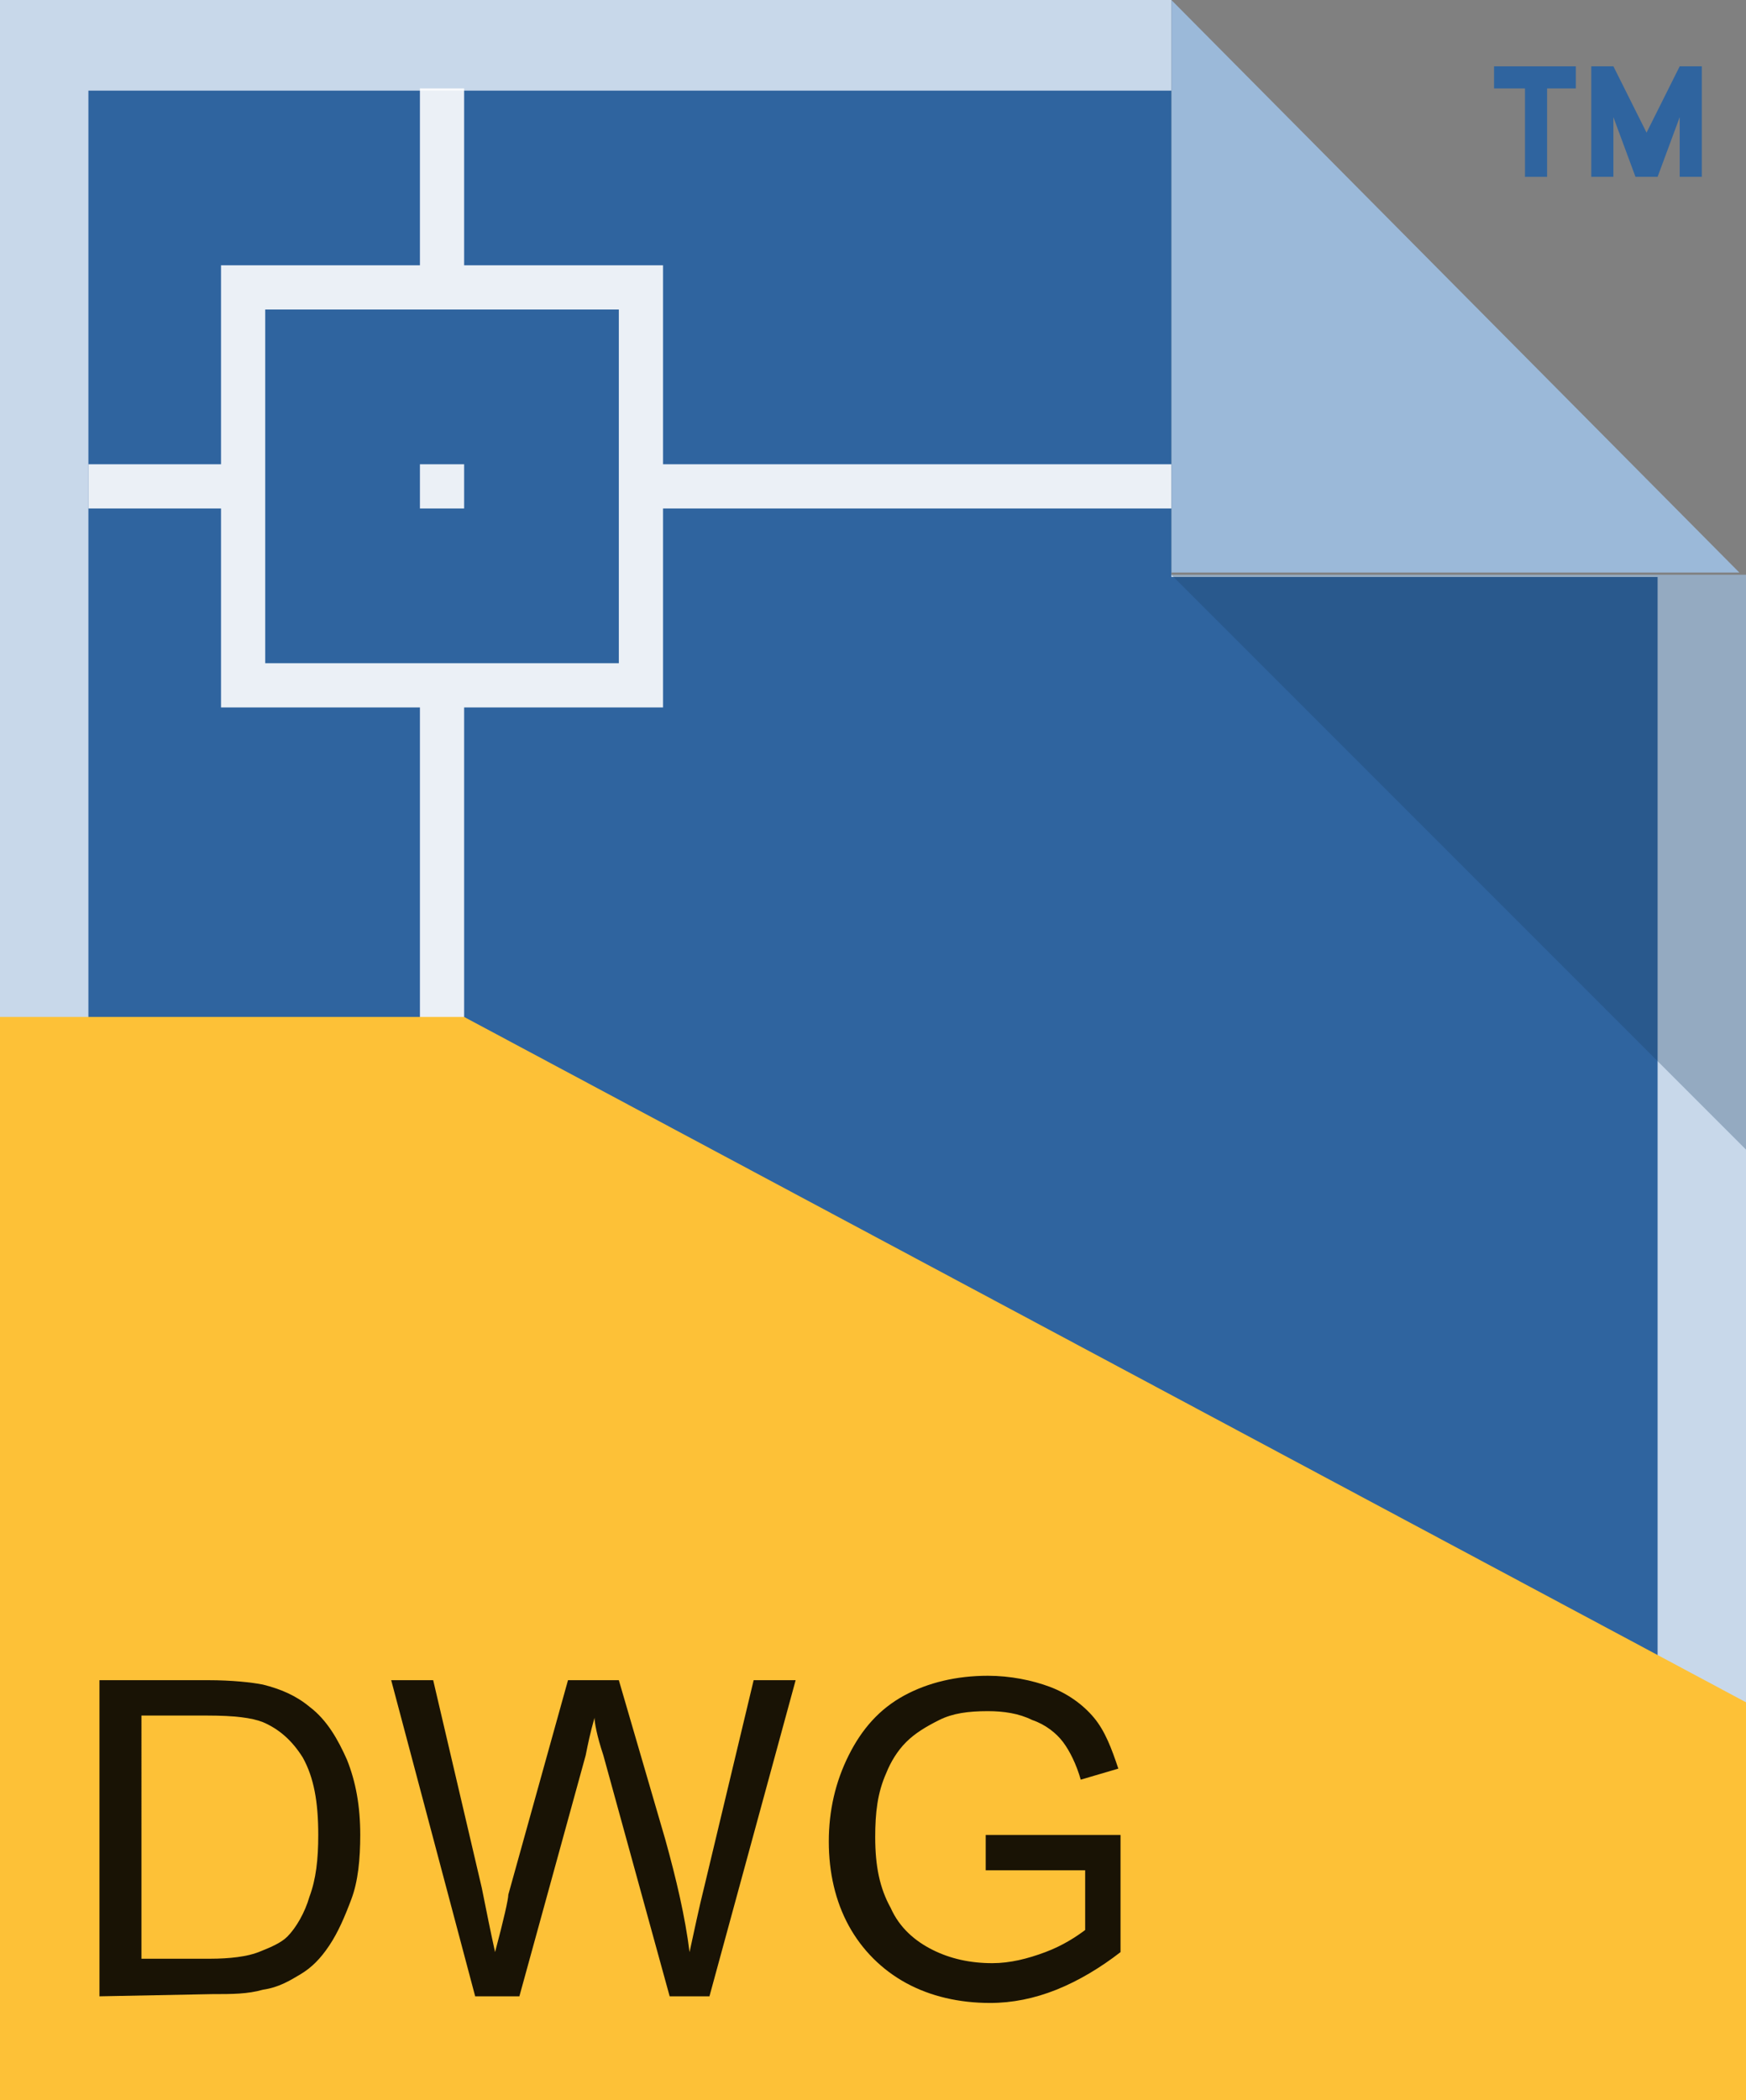<?xml version="1.0" encoding="utf-8"?>
<!-- Generator: Adobe Illustrator 18.1.1, SVG Export Plug-In . SVG Version: 6.00 Build 0)  -->
<!DOCTYPE svg PUBLIC "-//W3C//DTD SVG 1.1//EN" "http://www.w3.org/Graphics/SVG/1.1/DTD/svg11.dtd">
<svg version="1.1" id="Layer_1" xmlns="http://www.w3.org/2000/svg" xmlns:xlink="http://www.w3.org/1999/xlink" x="0px" y="0px"
	 width="79px" height="95px" viewBox="-578 354 79 95" enable-background="new -578 354 79 95" xml:space="preserve">
<rect x="-578" y="354" width="79" height="95" fill="#808080" stroke="none"/>
<g id="assets">
	<g>
		<g>
			<g>
				<path fill="#C8D8EA" d="M-578,354v95h79v-69h-26v-26H-578z"/>
				<path fill="#9BB9D9" d="M-525,354l25.7,25.9H-525V354z"/>
				<path fill="#2F649F" d="M-574,358.1v42h17l54,29v-49h-22v-22H-574z"/>
				<path opacity="0.302" fill="#1B3F63" enable-background="new    " d="M-525,380h26v26L-525,380z"/>
			</g>
			<path fill="#FFFFFF" fill-opacity="0.9" d="M-566,368h16v16h-16V368z M-568,366v9h-6v2h6v9h9v17h2v-17h9v-9h23v-2h-23v-9h-9v-8
				h-2v8H-568z M-559,375v2h2v-2H-559z"/>
			<path fill="#FDC137" d="M-578,400h21l58,31v18h-79V400z"/>
		</g>
		<g opacity="0.9">
			<g>
				<path d="M-573.5,444.3V430h4.9c1.1,0,2,0.1,2.5,0.2c0.8,0.2,1.5,0.5,2.1,1c0.8,0.6,1.3,1.5,1.7,2.4c0.4,1,0.6,2.1,0.6,3.4
					c0,1.1-0.1,2.1-0.4,2.9c-0.3,0.8-0.6,1.5-1,2.1c-0.4,0.6-0.8,1-1.3,1.3c-0.5,0.3-1,0.6-1.7,0.7c-0.7,0.2-1.4,0.2-2.3,0.2
					L-573.5,444.3L-573.5,444.3z M-571.6,442.6h3.1c0.9,0,1.7-0.1,2.2-0.3s1-0.4,1.3-0.7c0.4-0.4,0.8-1.1,1-1.8
					c0.3-0.8,0.4-1.7,0.4-2.8c0-1.5-0.2-2.6-0.7-3.5c-0.5-0.8-1.1-1.3-1.8-1.6c-0.5-0.2-1.3-0.3-2.5-0.3h-3V442.6z"/>
				<path d="M-556.5,444.3l-3.8-14.3h1.9l2.2,9.4c0.2,1,0.4,2,0.6,2.9c0.4-1.5,0.6-2.4,0.6-2.6l2.7-9.7h2.3l2.1,7.2
					c0.5,1.8,0.9,3.5,1.1,5.1c0.2-0.9,0.4-1.9,0.7-3.1l2.2-9.2h1.9l-3.9,14.3h-1.8l-3-10.9c-0.3-0.9-0.4-1.5-0.4-1.7
					c-0.2,0.7-0.3,1.2-0.4,1.7l-3,10.9L-556.5,444.3z"/>
				<path d="M-533.4,438.7V437h6.1v5.3c-0.9,0.7-1.9,1.3-2.9,1.7s-2,0.6-3,0.6c-1.4,0-2.7-0.3-3.8-0.9c-1.1-0.6-2-1.5-2.6-2.6
					c-0.6-1.1-0.9-2.4-0.9-3.8c0-1.4,0.3-2.7,0.9-3.9c0.6-1.2,1.4-2.1,2.5-2.7c1.1-0.6,2.4-0.9,3.8-0.9c1,0,2,0.2,2.8,0.5
					c0.8,0.3,1.5,0.8,2,1.4c0.5,0.6,0.8,1.4,1.1,2.3l-1.7,0.5c-0.2-0.7-0.5-1.3-0.8-1.7c-0.3-0.4-0.8-0.8-1.4-1
					c-0.6-0.3-1.3-0.4-2-0.4c-0.9,0-1.6,0.1-2.2,0.4c-0.6,0.3-1.1,0.6-1.5,1c-0.4,0.4-0.7,0.9-0.9,1.4c-0.4,0.9-0.5,1.8-0.5,2.9
					c0,1.3,0.2,2.3,0.7,3.2c0.4,0.9,1.1,1.5,1.9,1.9c0.8,0.4,1.7,0.6,2.7,0.6c0.8,0,1.6-0.2,2.4-0.5c0.8-0.3,1.4-0.7,1.8-1v-2.7
					h-4.5V438.7z"/>
			</g>
		</g>
		<g>
			<path fill="#2F649F" d="M-505,362v-2.7l1,2.7h1l1-2.7v2.7h1v-5h-1l-1.5,3l-1.5-3h-1v5H-505z"/>
			<path fill="#2F649F" d="M-508,358h1.3v-1h-3.7v1h1.4v4h1V358z"/>
		</g>
	</g>
</g>
<g id="fileExtensions">
</g>
</svg>
